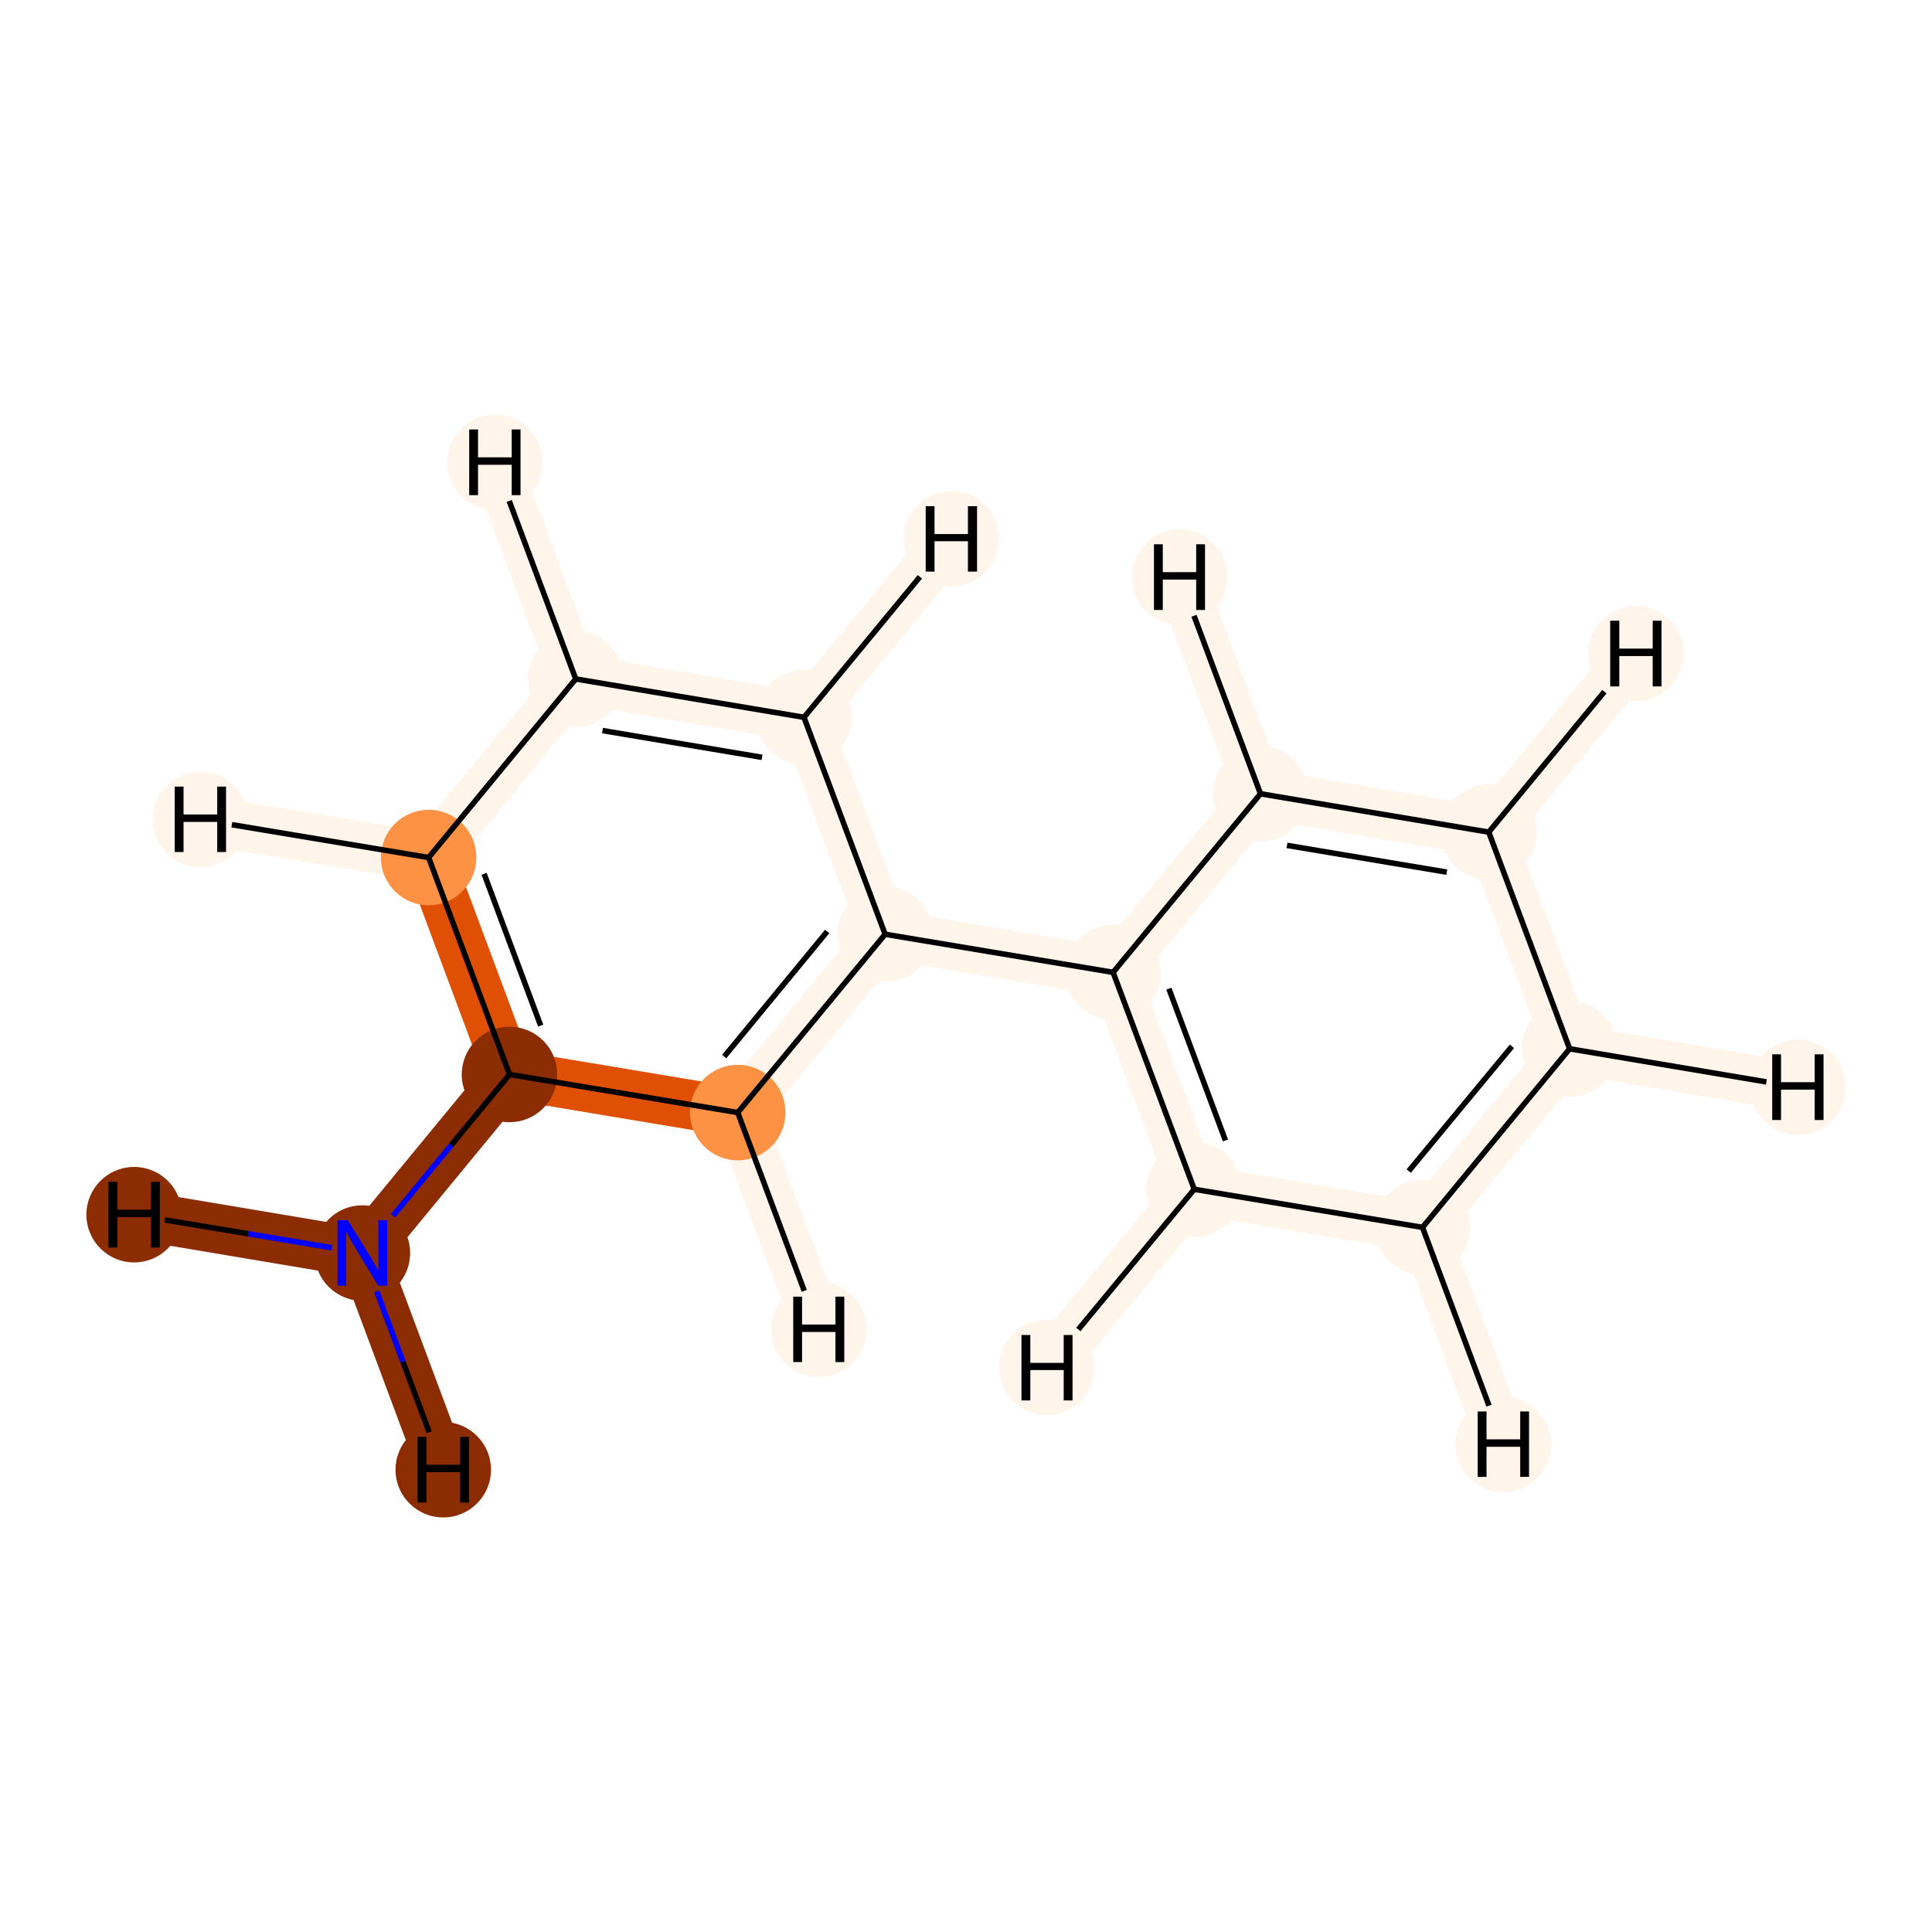 <?xml version='1.0' encoding='iso-8859-1'?>
<svg version='1.1' baseProfile='full'
              xmlns='http://www.w3.org/2000/svg'
                      xmlns:rdkit='http://www.rdkit.org/xml'
                      xmlns:xlink='http://www.w3.org/1999/xlink'
                  xml:space='preserve'
width='700px' height='700px' viewBox='0 0 700 700'>
<!-- END OF HEADER -->
<rect style='opacity:1.0;fill:#FFFFFF;stroke:none' width='700.0' height='700.0' x='0.0' y='0.0'> </rect>
<path d='M 131.3,454.0 L 184.6,389.3' style='fill:none;fill-rule:evenodd;stroke:#8C2C03;stroke-width:17.9px;stroke-linecap:butt;stroke-linejoin:miter;stroke-opacity:1' />
<path d='M 131.3,454.0 L 48.6,440.1' style='fill:none;fill-rule:evenodd;stroke:#8C2C03;stroke-width:17.9px;stroke-linecap:butt;stroke-linejoin:miter;stroke-opacity:1' />
<path d='M 131.3,454.0 L 160.6,532.5' style='fill:none;fill-rule:evenodd;stroke:#8C2C03;stroke-width:17.9px;stroke-linecap:butt;stroke-linejoin:miter;stroke-opacity:1' />
<path d='M 184.6,389.3 L 155.3,310.7' style='fill:none;fill-rule:evenodd;stroke:#DF5005;stroke-width:17.9px;stroke-linecap:butt;stroke-linejoin:miter;stroke-opacity:1' />
<path d='M 184.6,389.3 L 267.3,403.1' style='fill:none;fill-rule:evenodd;stroke:#DF5005;stroke-width:17.9px;stroke-linecap:butt;stroke-linejoin:miter;stroke-opacity:1' />
<path d='M 155.3,310.7 L 208.6,246.0' style='fill:none;fill-rule:evenodd;stroke:#FFF5EB;stroke-width:17.9px;stroke-linecap:butt;stroke-linejoin:miter;stroke-opacity:1' />
<path d='M 155.3,310.7 L 72.6,296.9' style='fill:none;fill-rule:evenodd;stroke:#FFF5EB;stroke-width:17.9px;stroke-linecap:butt;stroke-linejoin:miter;stroke-opacity:1' />
<path d='M 208.6,246.0 L 291.3,259.9' style='fill:none;fill-rule:evenodd;stroke:#FFF5EB;stroke-width:17.9px;stroke-linecap:butt;stroke-linejoin:miter;stroke-opacity:1' />
<path d='M 208.6,246.0 L 179.3,167.5' style='fill:none;fill-rule:evenodd;stroke:#FFF5EB;stroke-width:17.9px;stroke-linecap:butt;stroke-linejoin:miter;stroke-opacity:1' />
<path d='M 291.3,259.9 L 320.7,338.5' style='fill:none;fill-rule:evenodd;stroke:#FFF5EB;stroke-width:17.9px;stroke-linecap:butt;stroke-linejoin:miter;stroke-opacity:1' />
<path d='M 291.3,259.9 L 344.7,195.2' style='fill:none;fill-rule:evenodd;stroke:#FFF5EB;stroke-width:17.9px;stroke-linecap:butt;stroke-linejoin:miter;stroke-opacity:1' />
<path d='M 320.7,338.5 L 267.3,403.1' style='fill:none;fill-rule:evenodd;stroke:#FFF5EB;stroke-width:17.9px;stroke-linecap:butt;stroke-linejoin:miter;stroke-opacity:1' />
<path d='M 320.7,338.5 L 403.3,352.3' style='fill:none;fill-rule:evenodd;stroke:#FFF5EB;stroke-width:17.9px;stroke-linecap:butt;stroke-linejoin:miter;stroke-opacity:1' />
<path d='M 267.3,403.1 L 296.7,481.7' style='fill:none;fill-rule:evenodd;stroke:#FFF5EB;stroke-width:17.9px;stroke-linecap:butt;stroke-linejoin:miter;stroke-opacity:1' />
<path d='M 403.3,352.3 L 432.7,430.9' style='fill:none;fill-rule:evenodd;stroke:#FFF5EB;stroke-width:17.9px;stroke-linecap:butt;stroke-linejoin:miter;stroke-opacity:1' />
<path d='M 403.3,352.3 L 456.7,287.6' style='fill:none;fill-rule:evenodd;stroke:#FFF5EB;stroke-width:17.9px;stroke-linecap:butt;stroke-linejoin:miter;stroke-opacity:1' />
<path d='M 432.7,430.9 L 515.4,444.7' style='fill:none;fill-rule:evenodd;stroke:#FFF5EB;stroke-width:17.9px;stroke-linecap:butt;stroke-linejoin:miter;stroke-opacity:1' />
<path d='M 432.7,430.9 L 379.3,495.5' style='fill:none;fill-rule:evenodd;stroke:#FFF5EB;stroke-width:17.9px;stroke-linecap:butt;stroke-linejoin:miter;stroke-opacity:1' />
<path d='M 515.4,444.7 L 568.7,380.0' style='fill:none;fill-rule:evenodd;stroke:#FFF5EB;stroke-width:17.9px;stroke-linecap:butt;stroke-linejoin:miter;stroke-opacity:1' />
<path d='M 515.4,444.7 L 544.7,523.3' style='fill:none;fill-rule:evenodd;stroke:#FFF5EB;stroke-width:17.9px;stroke-linecap:butt;stroke-linejoin:miter;stroke-opacity:1' />
<path d='M 568.7,380.0 L 539.4,301.5' style='fill:none;fill-rule:evenodd;stroke:#FFF5EB;stroke-width:17.9px;stroke-linecap:butt;stroke-linejoin:miter;stroke-opacity:1' />
<path d='M 568.7,380.0 L 651.4,393.9' style='fill:none;fill-rule:evenodd;stroke:#FFF5EB;stroke-width:17.9px;stroke-linecap:butt;stroke-linejoin:miter;stroke-opacity:1' />
<path d='M 539.4,301.5 L 456.7,287.6' style='fill:none;fill-rule:evenodd;stroke:#FFF5EB;stroke-width:17.9px;stroke-linecap:butt;stroke-linejoin:miter;stroke-opacity:1' />
<path d='M 539.4,301.5 L 592.7,236.8' style='fill:none;fill-rule:evenodd;stroke:#FFF5EB;stroke-width:17.9px;stroke-linecap:butt;stroke-linejoin:miter;stroke-opacity:1' />
<path d='M 456.7,287.6 L 427.4,209.1' style='fill:none;fill-rule:evenodd;stroke:#FFF5EB;stroke-width:17.9px;stroke-linecap:butt;stroke-linejoin:miter;stroke-opacity:1' />
<ellipse cx='131.3' cy='454.0' rx='16.8' ry='16.8'  style='fill:#8C2C03;fill-rule:evenodd;stroke:#8C2C03;stroke-width:1.0px;stroke-linecap:butt;stroke-linejoin:miter;stroke-opacity:1' />
<ellipse cx='184.6' cy='389.3' rx='16.8' ry='16.8'  style='fill:#8C2C03;fill-rule:evenodd;stroke:#8C2C03;stroke-width:1.0px;stroke-linecap:butt;stroke-linejoin:miter;stroke-opacity:1' />
<ellipse cx='155.3' cy='310.7' rx='16.8' ry='16.8'  style='fill:#FD9244;fill-rule:evenodd;stroke:#FD9244;stroke-width:1.0px;stroke-linecap:butt;stroke-linejoin:miter;stroke-opacity:1' />
<ellipse cx='208.6' cy='246.0' rx='16.8' ry='16.8'  style='fill:#FFF5EB;fill-rule:evenodd;stroke:#FFF5EB;stroke-width:1.0px;stroke-linecap:butt;stroke-linejoin:miter;stroke-opacity:1' />
<ellipse cx='291.3' cy='259.9' rx='16.8' ry='16.8'  style='fill:#FFF5EB;fill-rule:evenodd;stroke:#FFF5EB;stroke-width:1.0px;stroke-linecap:butt;stroke-linejoin:miter;stroke-opacity:1' />
<ellipse cx='320.7' cy='338.5' rx='16.8' ry='16.8'  style='fill:#FFF5EB;fill-rule:evenodd;stroke:#FFF5EB;stroke-width:1.0px;stroke-linecap:butt;stroke-linejoin:miter;stroke-opacity:1' />
<ellipse cx='267.3' cy='403.1' rx='16.8' ry='16.8'  style='fill:#FD9244;fill-rule:evenodd;stroke:#FD9244;stroke-width:1.0px;stroke-linecap:butt;stroke-linejoin:miter;stroke-opacity:1' />
<ellipse cx='403.3' cy='352.3' rx='16.8' ry='16.8'  style='fill:#FFF5EB;fill-rule:evenodd;stroke:#FFF5EB;stroke-width:1.0px;stroke-linecap:butt;stroke-linejoin:miter;stroke-opacity:1' />
<ellipse cx='432.7' cy='430.9' rx='16.8' ry='16.8'  style='fill:#FFF5EB;fill-rule:evenodd;stroke:#FFF5EB;stroke-width:1.0px;stroke-linecap:butt;stroke-linejoin:miter;stroke-opacity:1' />
<ellipse cx='515.4' cy='444.7' rx='16.8' ry='16.8'  style='fill:#FFF5EB;fill-rule:evenodd;stroke:#FFF5EB;stroke-width:1.0px;stroke-linecap:butt;stroke-linejoin:miter;stroke-opacity:1' />
<ellipse cx='568.7' cy='380.0' rx='16.8' ry='16.8'  style='fill:#FFF5EB;fill-rule:evenodd;stroke:#FFF5EB;stroke-width:1.0px;stroke-linecap:butt;stroke-linejoin:miter;stroke-opacity:1' />
<ellipse cx='539.4' cy='301.5' rx='16.8' ry='16.8'  style='fill:#FFF5EB;fill-rule:evenodd;stroke:#FFF5EB;stroke-width:1.0px;stroke-linecap:butt;stroke-linejoin:miter;stroke-opacity:1' />
<ellipse cx='456.7' cy='287.6' rx='16.8' ry='16.8'  style='fill:#FFF5EB;fill-rule:evenodd;stroke:#FFF5EB;stroke-width:1.0px;stroke-linecap:butt;stroke-linejoin:miter;stroke-opacity:1' />
<ellipse cx='48.6' cy='440.1' rx='16.8' ry='16.8'  style='fill:#8C2C03;fill-rule:evenodd;stroke:#8C2C03;stroke-width:1.0px;stroke-linecap:butt;stroke-linejoin:miter;stroke-opacity:1' />
<ellipse cx='160.6' cy='532.5' rx='16.8' ry='16.8'  style='fill:#8C2C03;fill-rule:evenodd;stroke:#8C2C03;stroke-width:1.0px;stroke-linecap:butt;stroke-linejoin:miter;stroke-opacity:1' />
<ellipse cx='72.6' cy='296.9' rx='16.8' ry='16.8'  style='fill:#FFF5EB;fill-rule:evenodd;stroke:#FFF5EB;stroke-width:1.0px;stroke-linecap:butt;stroke-linejoin:miter;stroke-opacity:1' />
<ellipse cx='179.3' cy='167.5' rx='16.8' ry='16.8'  style='fill:#FFF5EB;fill-rule:evenodd;stroke:#FFF5EB;stroke-width:1.0px;stroke-linecap:butt;stroke-linejoin:miter;stroke-opacity:1' />
<ellipse cx='344.7' cy='195.2' rx='16.8' ry='16.8'  style='fill:#FFF5EB;fill-rule:evenodd;stroke:#FFF5EB;stroke-width:1.0px;stroke-linecap:butt;stroke-linejoin:miter;stroke-opacity:1' />
<ellipse cx='296.7' cy='481.7' rx='16.8' ry='16.8'  style='fill:#FFF5EB;fill-rule:evenodd;stroke:#FFF5EB;stroke-width:1.0px;stroke-linecap:butt;stroke-linejoin:miter;stroke-opacity:1' />
<ellipse cx='379.3' cy='495.5' rx='16.8' ry='16.8'  style='fill:#FFF5EB;fill-rule:evenodd;stroke:#FFF5EB;stroke-width:1.0px;stroke-linecap:butt;stroke-linejoin:miter;stroke-opacity:1' />
<ellipse cx='544.7' cy='523.3' rx='16.8' ry='16.8'  style='fill:#FFF5EB;fill-rule:evenodd;stroke:#FFF5EB;stroke-width:1.0px;stroke-linecap:butt;stroke-linejoin:miter;stroke-opacity:1' />
<ellipse cx='651.4' cy='393.9' rx='16.8' ry='16.8'  style='fill:#FFF5EB;fill-rule:evenodd;stroke:#FFF5EB;stroke-width:1.0px;stroke-linecap:butt;stroke-linejoin:miter;stroke-opacity:1' />
<ellipse cx='592.7' cy='236.8' rx='16.8' ry='16.8'  style='fill:#FFF5EB;fill-rule:evenodd;stroke:#FFF5EB;stroke-width:1.0px;stroke-linecap:butt;stroke-linejoin:miter;stroke-opacity:1' />
<ellipse cx='427.4' cy='209.1' rx='16.8' ry='16.8'  style='fill:#FFF5EB;fill-rule:evenodd;stroke:#FFF5EB;stroke-width:1.0px;stroke-linecap:butt;stroke-linejoin:miter;stroke-opacity:1' />
<path class='bond-0 atom-0 atom-1' d='M 142.4,440.5 L 163.5,414.9' style='fill:none;fill-rule:evenodd;stroke:#0000FF;stroke-width:2.0px;stroke-linecap:butt;stroke-linejoin:miter;stroke-opacity:1' />
<path class='bond-0 atom-0 atom-1' d='M 163.5,414.9 L 184.6,389.3' style='fill:none;fill-rule:evenodd;stroke:#000000;stroke-width:2.0px;stroke-linecap:butt;stroke-linejoin:miter;stroke-opacity:1' />
<path class='bond-14 atom-0 atom-13' d='M 120.2,452.1 L 89.9,447.0' style='fill:none;fill-rule:evenodd;stroke:#0000FF;stroke-width:2.0px;stroke-linecap:butt;stroke-linejoin:miter;stroke-opacity:1' />
<path class='bond-14 atom-0 atom-13' d='M 89.9,447.0 L 59.7,442.0' style='fill:none;fill-rule:evenodd;stroke:#000000;stroke-width:2.0px;stroke-linecap:butt;stroke-linejoin:miter;stroke-opacity:1' />
<path class='bond-15 atom-0 atom-14' d='M 136.5,467.9 L 146.0,493.4' style='fill:none;fill-rule:evenodd;stroke:#0000FF;stroke-width:2.0px;stroke-linecap:butt;stroke-linejoin:miter;stroke-opacity:1' />
<path class='bond-15 atom-0 atom-14' d='M 146.0,493.4 L 155.5,518.9' style='fill:none;fill-rule:evenodd;stroke:#000000;stroke-width:2.0px;stroke-linecap:butt;stroke-linejoin:miter;stroke-opacity:1' />
<path class='bond-1 atom-1 atom-2' d='M 184.6,389.3 L 155.3,310.7' style='fill:none;fill-rule:evenodd;stroke:#000000;stroke-width:2.0px;stroke-linecap:butt;stroke-linejoin:miter;stroke-opacity:1' />
<path class='bond-1 atom-1 atom-2' d='M 195.9,371.6 L 175.4,316.6' style='fill:none;fill-rule:evenodd;stroke:#000000;stroke-width:2.0px;stroke-linecap:butt;stroke-linejoin:miter;stroke-opacity:1' />
<path class='bond-12 atom-6 atom-1' d='M 267.3,403.1 L 184.6,389.3' style='fill:none;fill-rule:evenodd;stroke:#000000;stroke-width:2.0px;stroke-linecap:butt;stroke-linejoin:miter;stroke-opacity:1' />
<path class='bond-2 atom-2 atom-3' d='M 155.3,310.7 L 208.6,246.0' style='fill:none;fill-rule:evenodd;stroke:#000000;stroke-width:2.0px;stroke-linecap:butt;stroke-linejoin:miter;stroke-opacity:1' />
<path class='bond-16 atom-2 atom-15' d='M 155.3,310.7 L 84.0,298.8' style='fill:none;fill-rule:evenodd;stroke:#000000;stroke-width:2.0px;stroke-linecap:butt;stroke-linejoin:miter;stroke-opacity:1' />
<path class='bond-3 atom-3 atom-4' d='M 208.6,246.0 L 291.3,259.9' style='fill:none;fill-rule:evenodd;stroke:#000000;stroke-width:2.0px;stroke-linecap:butt;stroke-linejoin:miter;stroke-opacity:1' />
<path class='bond-3 atom-3 atom-4' d='M 218.3,264.7 L 276.1,274.4' style='fill:none;fill-rule:evenodd;stroke:#000000;stroke-width:2.0px;stroke-linecap:butt;stroke-linejoin:miter;stroke-opacity:1' />
<path class='bond-17 atom-3 atom-16' d='M 208.6,246.0 L 184.5,181.5' style='fill:none;fill-rule:evenodd;stroke:#000000;stroke-width:2.0px;stroke-linecap:butt;stroke-linejoin:miter;stroke-opacity:1' />
<path class='bond-4 atom-4 atom-5' d='M 291.3,259.9 L 320.7,338.5' style='fill:none;fill-rule:evenodd;stroke:#000000;stroke-width:2.0px;stroke-linecap:butt;stroke-linejoin:miter;stroke-opacity:1' />
<path class='bond-18 atom-4 atom-17' d='M 291.3,259.9 L 333.3,209.0' style='fill:none;fill-rule:evenodd;stroke:#000000;stroke-width:2.0px;stroke-linecap:butt;stroke-linejoin:miter;stroke-opacity:1' />
<path class='bond-5 atom-5 atom-6' d='M 320.7,338.5 L 267.3,403.1' style='fill:none;fill-rule:evenodd;stroke:#000000;stroke-width:2.0px;stroke-linecap:butt;stroke-linejoin:miter;stroke-opacity:1' />
<path class='bond-5 atom-5 atom-6' d='M 299.7,337.5 L 262.4,382.8' style='fill:none;fill-rule:evenodd;stroke:#000000;stroke-width:2.0px;stroke-linecap:butt;stroke-linejoin:miter;stroke-opacity:1' />
<path class='bond-6 atom-5 atom-7' d='M 320.7,338.5 L 403.3,352.3' style='fill:none;fill-rule:evenodd;stroke:#000000;stroke-width:2.0px;stroke-linecap:butt;stroke-linejoin:miter;stroke-opacity:1' />
<path class='bond-19 atom-6 atom-18' d='M 267.3,403.1 L 291.4,467.7' style='fill:none;fill-rule:evenodd;stroke:#000000;stroke-width:2.0px;stroke-linecap:butt;stroke-linejoin:miter;stroke-opacity:1' />
<path class='bond-7 atom-7 atom-8' d='M 403.3,352.3 L 432.7,430.9' style='fill:none;fill-rule:evenodd;stroke:#000000;stroke-width:2.0px;stroke-linecap:butt;stroke-linejoin:miter;stroke-opacity:1' />
<path class='bond-7 atom-7 atom-8' d='M 423.5,358.2 L 444.0,413.2' style='fill:none;fill-rule:evenodd;stroke:#000000;stroke-width:2.0px;stroke-linecap:butt;stroke-linejoin:miter;stroke-opacity:1' />
<path class='bond-13 atom-12 atom-7' d='M 456.7,287.6 L 403.3,352.3' style='fill:none;fill-rule:evenodd;stroke:#000000;stroke-width:2.0px;stroke-linecap:butt;stroke-linejoin:miter;stroke-opacity:1' />
<path class='bond-8 atom-8 atom-9' d='M 432.7,430.9 L 515.4,444.7' style='fill:none;fill-rule:evenodd;stroke:#000000;stroke-width:2.0px;stroke-linecap:butt;stroke-linejoin:miter;stroke-opacity:1' />
<path class='bond-20 atom-8 atom-19' d='M 432.7,430.9 L 390.7,481.7' style='fill:none;fill-rule:evenodd;stroke:#000000;stroke-width:2.0px;stroke-linecap:butt;stroke-linejoin:miter;stroke-opacity:1' />
<path class='bond-9 atom-9 atom-10' d='M 515.4,444.7 L 568.7,380.0' style='fill:none;fill-rule:evenodd;stroke:#000000;stroke-width:2.0px;stroke-linecap:butt;stroke-linejoin:miter;stroke-opacity:1' />
<path class='bond-9 atom-9 atom-10' d='M 510.4,424.3 L 547.8,379.1' style='fill:none;fill-rule:evenodd;stroke:#000000;stroke-width:2.0px;stroke-linecap:butt;stroke-linejoin:miter;stroke-opacity:1' />
<path class='bond-21 atom-9 atom-20' d='M 515.4,444.7 L 539.5,509.3' style='fill:none;fill-rule:evenodd;stroke:#000000;stroke-width:2.0px;stroke-linecap:butt;stroke-linejoin:miter;stroke-opacity:1' />
<path class='bond-10 atom-10 atom-11' d='M 568.7,380.0 L 539.4,301.5' style='fill:none;fill-rule:evenodd;stroke:#000000;stroke-width:2.0px;stroke-linecap:butt;stroke-linejoin:miter;stroke-opacity:1' />
<path class='bond-22 atom-10 atom-21' d='M 568.7,380.0 L 640.0,392.0' style='fill:none;fill-rule:evenodd;stroke:#000000;stroke-width:2.0px;stroke-linecap:butt;stroke-linejoin:miter;stroke-opacity:1' />
<path class='bond-11 atom-11 atom-12' d='M 539.4,301.5 L 456.7,287.6' style='fill:none;fill-rule:evenodd;stroke:#000000;stroke-width:2.0px;stroke-linecap:butt;stroke-linejoin:miter;stroke-opacity:1' />
<path class='bond-11 atom-11 atom-12' d='M 524.2,316.0 L 466.3,306.3' style='fill:none;fill-rule:evenodd;stroke:#000000;stroke-width:2.0px;stroke-linecap:butt;stroke-linejoin:miter;stroke-opacity:1' />
<path class='bond-23 atom-11 atom-22' d='M 539.4,301.5 L 581.3,250.6' style='fill:none;fill-rule:evenodd;stroke:#000000;stroke-width:2.0px;stroke-linecap:butt;stroke-linejoin:miter;stroke-opacity:1' />
<path class='bond-24 atom-12 atom-23' d='M 456.7,287.6 L 432.6,223.1' style='fill:none;fill-rule:evenodd;stroke:#000000;stroke-width:2.0px;stroke-linecap:butt;stroke-linejoin:miter;stroke-opacity:1' />
<path  class='atom-0' d='M 126.0 442.1
L 133.8 454.7
Q 134.6 455.9, 135.8 458.1
Q 137.1 460.4, 137.1 460.5
L 137.1 442.1
L 140.3 442.1
L 140.3 465.8
L 137.0 465.8
L 128.7 452.1
Q 127.7 450.5, 126.7 448.6
Q 125.7 446.8, 125.4 446.2
L 125.4 465.8
L 122.3 465.8
L 122.3 442.1
L 126.0 442.1
' fill='#0000FF'/>
<path  class='atom-13' d='M 39.3 428.2
L 42.5 428.2
L 42.5 438.3
L 54.7 438.3
L 54.7 428.2
L 57.9 428.2
L 57.9 452.0
L 54.7 452.0
L 54.7 441.0
L 42.5 441.0
L 42.5 452.0
L 39.3 452.0
L 39.3 428.2
' fill='#000000'/>
<path  class='atom-14' d='M 151.3 520.6
L 154.5 520.6
L 154.5 530.7
L 166.7 530.7
L 166.7 520.6
L 169.9 520.6
L 169.9 544.4
L 166.7 544.4
L 166.7 533.4
L 154.5 533.4
L 154.5 544.4
L 151.3 544.4
L 151.3 520.6
' fill='#000000'/>
<path  class='atom-15' d='M 63.3 285.0
L 66.5 285.0
L 66.5 295.1
L 78.7 295.1
L 78.7 285.0
L 81.9 285.0
L 81.9 308.7
L 78.7 308.7
L 78.7 297.8
L 66.5 297.8
L 66.5 308.7
L 63.3 308.7
L 63.3 285.0
' fill='#000000'/>
<path  class='atom-16' d='M 170.0 155.6
L 173.2 155.6
L 173.2 165.7
L 185.4 165.7
L 185.4 155.6
L 188.6 155.6
L 188.6 179.4
L 185.4 179.4
L 185.4 168.4
L 173.2 168.4
L 173.2 179.4
L 170.0 179.4
L 170.0 155.6
' fill='#000000'/>
<path  class='atom-17' d='M 335.4 183.4
L 338.6 183.4
L 338.6 193.5
L 350.7 193.5
L 350.7 183.4
L 354.0 183.4
L 354.0 207.1
L 350.7 207.1
L 350.7 196.1
L 338.6 196.1
L 338.6 207.1
L 335.4 207.1
L 335.4 183.4
' fill='#000000'/>
<path  class='atom-18' d='M 287.4 469.8
L 290.6 469.8
L 290.6 479.9
L 302.7 479.9
L 302.7 469.8
L 305.9 469.8
L 305.9 493.5
L 302.7 493.5
L 302.7 482.6
L 290.6 482.6
L 290.6 493.5
L 287.4 493.5
L 287.4 469.8
' fill='#000000'/>
<path  class='atom-19' d='M 370.1 483.7
L 373.3 483.7
L 373.3 493.8
L 385.4 493.8
L 385.4 483.7
L 388.6 483.7
L 388.6 507.4
L 385.4 507.4
L 385.4 496.4
L 373.3 496.4
L 373.3 507.4
L 370.1 507.4
L 370.1 483.7
' fill='#000000'/>
<path  class='atom-20' d='M 535.4 511.4
L 538.6 511.4
L 538.6 521.5
L 550.8 521.5
L 550.8 511.4
L 554.0 511.4
L 554.0 535.1
L 550.8 535.1
L 550.8 524.2
L 538.6 524.2
L 538.6 535.1
L 535.4 535.1
L 535.4 511.4
' fill='#000000'/>
<path  class='atom-21' d='M 642.1 382.0
L 645.3 382.0
L 645.3 392.1
L 657.5 392.1
L 657.5 382.0
L 660.7 382.0
L 660.7 405.8
L 657.5 405.8
L 657.5 394.8
L 645.3 394.8
L 645.3 405.8
L 642.1 405.8
L 642.1 382.0
' fill='#000000'/>
<path  class='atom-22' d='M 583.4 224.9
L 586.7 224.9
L 586.7 235.0
L 598.8 235.0
L 598.8 224.9
L 602.0 224.9
L 602.0 248.7
L 598.8 248.7
L 598.8 237.7
L 586.7 237.7
L 586.7 248.7
L 583.4 248.7
L 583.4 224.9
' fill='#000000'/>
<path  class='atom-23' d='M 418.1 197.2
L 421.3 197.2
L 421.3 207.3
L 433.4 207.3
L 433.4 197.2
L 436.6 197.2
L 436.6 221.0
L 433.4 221.0
L 433.4 210.0
L 421.3 210.0
L 421.3 221.0
L 418.1 221.0
L 418.1 197.2
' fill='#000000'/>
</svg>
